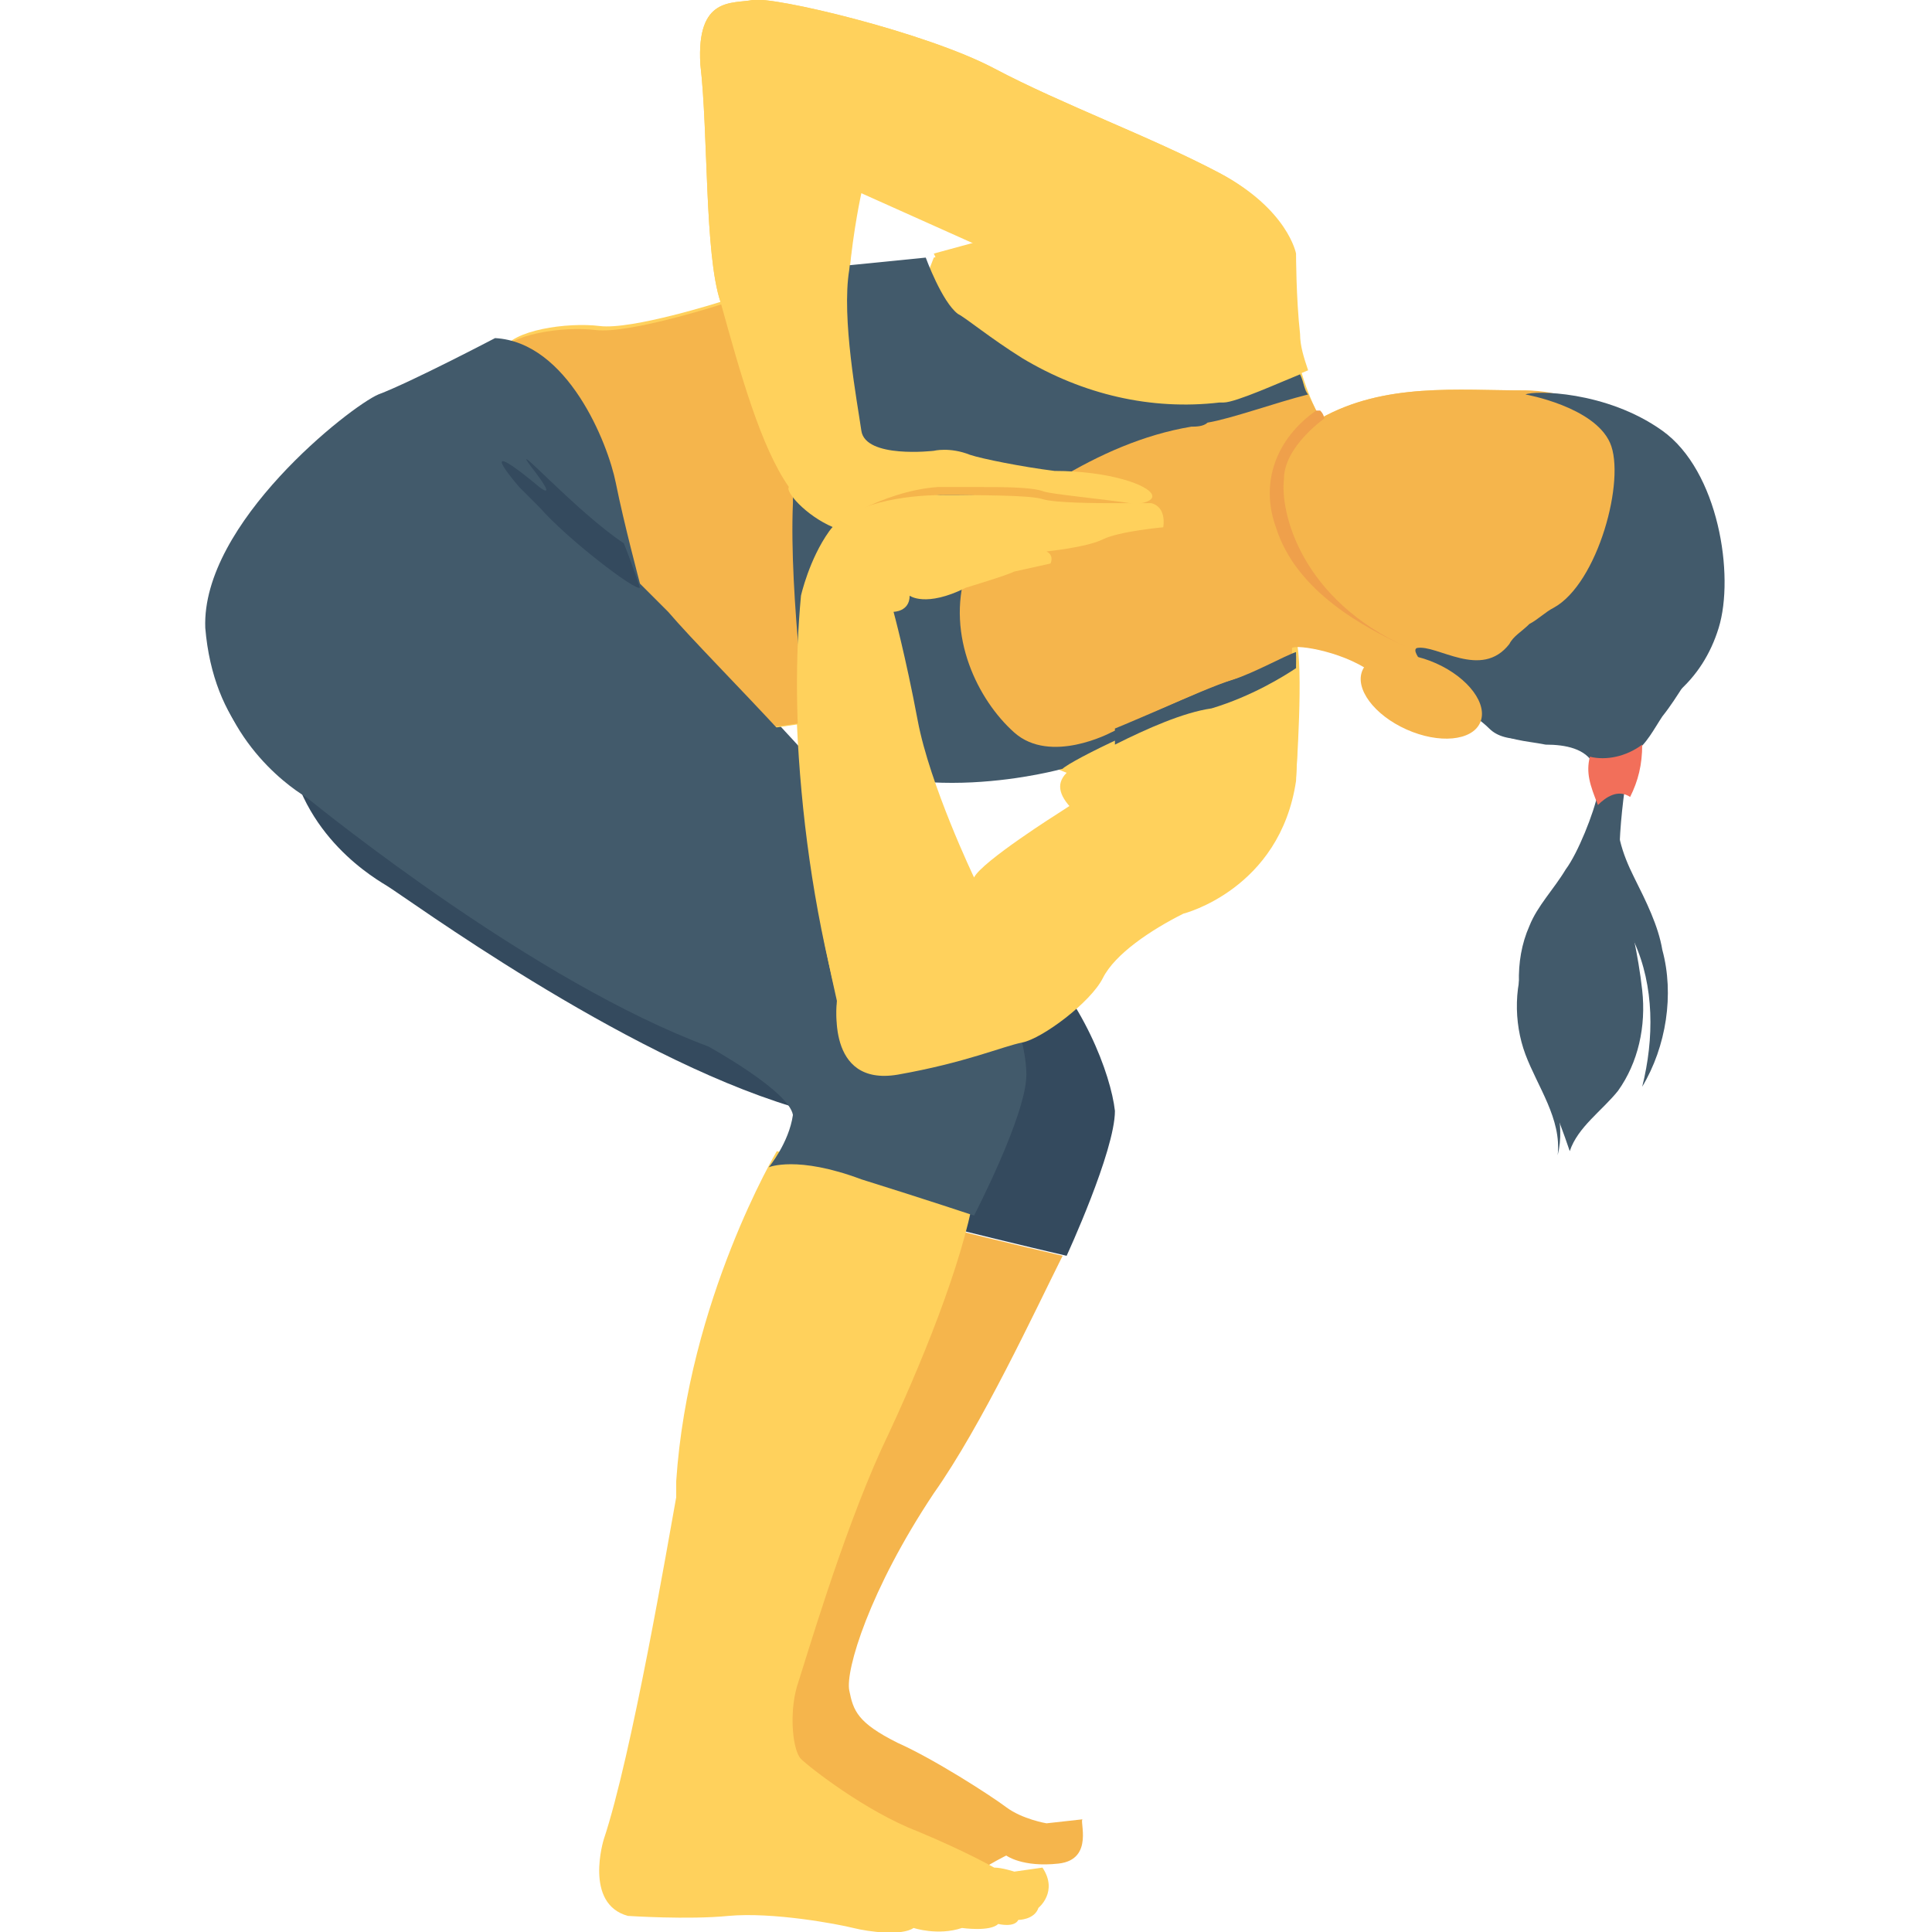 <?xml version="1.0" encoding="utf-8"?>
<!-- Generator: Adobe Illustrator 18.0.0, SVG Export Plug-In . SVG Version: 6.00 Build 0)  -->
<!DOCTYPE svg PUBLIC "-//W3C//DTD SVG 1.1//EN" "http://www.w3.org/Graphics/SVG/1.1/DTD/svg11.dtd">
<svg version="1.1" id="Layer_1" xmlns="http://www.w3.org/2000/svg" xmlns:xlink="http://www.w3.org/1999/xlink" x="0px" y="0px"
	 viewBox="0 0 48 48" enable-background="new 0 0 48 48" xml:space="preserve">
<g>
	<g>
		<g>
			<g>
				<g>
					<g>
						<g>
							<path fill="#F5B54C" d="M26.3,46.3c-0.9,0.1-1.3-0.2-1.3-0.2s-0.4,0.2-0.7,0.4c-0.3,0.2-3-0.4-3-0.4s-3.1-4.2-3-4.3
								c0.1-0.1,3.9-8.5,5.2-11.3c0,0,0,0,0,0c1.6,0.4,2.9,0.7,2.9,0.7c-0.7,1.4-2,4.2-3.2,5.9c-1.6,2.4-2.2,4.4-2.1,4.9
								c0.1,0.5,0.2,0.8,1.2,1.3c0.9,0.4,2.3,1.3,2.7,1.6c0.4,0.3,1,0.4,1,0.4l0.9-0.1C26.8,45.2,27.2,46.2,26.3,46.3z"/>
						</g>
					</g>
				</g>
			</g>
			<g>
				<g>
					<g>
						<g>
							<path fill="#344A5E" d="M25.5,23.5c-1.3-1.2-7.5-6.2-9.8-8H7.9c-0.5,0.8-0.8,1.7-0.8,2.5c0.1,2.5,2,3.7,2.5,4
								c0.5,0.3,5.8,4.2,10.1,5.5c0,0,2.1,0.9,2.1,1.6s-0.5,1.3-0.5,1.3s0.7-0.3,2.3,0.1c1.6,0.4,2.9,0.7,2.9,0.7s1.2-2.6,1.2-3.6
								C27.6,26.7,26.9,24.8,25.5,23.5z"/>
						</g>
					</g>
				</g>
			</g>
			<g>
				<g>
					<g>
						<g>
							<path fill="#FFD15C" d="M15,45.7c0,0-0.5,1.6,0.6,1.9c0,0,1.5,0.1,2.5,0c1.1-0.1,2.7,0.2,3.1,0.3c0.4,0.1,1.2,0.2,1.5,0
								c0,0,0.6,0.2,1.2,0c0,0,0.7,0.1,0.9-0.1c0,0,0.4,0.1,0.5-0.1c0,0,0.4,0,0.5-0.3c0,0,0.5-0.4,0.1-1l-0.7,0.1
								c0,0-0.3-0.1-0.5-0.1c0,0-0.7-0.4-1.9-0.9c-1.3-0.5-2.7-1.6-2.9-1.8c-0.2-0.2-0.3-1.1-0.1-1.8c0.2-0.6,1.1-3.7,2.1-5.9
								c1-2.1,2-4.6,2.3-6.3l-4.9-1.1c0,0-2.2,3.7-2.5,8.2c0,0.1,0,0.3,0,0.4C16.6,38.3,15.7,43.6,15,45.7z"/>
						</g>
					</g>
				</g>
			</g>
			<g>
				<g>
					<g>
						<g>
							<path fill="#425A6B" d="M19.1,29c0,0,0.7-0.3,2.3,0.3c1.6,0.5,2.8,0.9,2.8,0.9s1.3-2.5,1.3-3.5c0-0.9-0.6-2.8-2-4.2
								c-1.4-1.4-5.2-5.8-6.8-7.2l-0.7-0.7c0,0-0.4-1.5-0.6-2.5c-0.2-1-1.2-3.5-3-3.6c0,0-2.1,1.1-2.9,1.4c-0.7,0.3-4.4,3.2-4.3,5.8
								c0.1,2.5,1.9,3.8,2.4,4.1c0.5,0.4,5.7,4.6,10,6.2c0,0,2,1.1,2.1,1.7C19.6,28.4,19.1,29,19.1,29z"/>
						</g>
					</g>
				</g>
			</g>
			<g>
				<g>
					<g>
						<g>
							<g>
								<path fill="#FFD15C" d="M21.6,13.4L21.6,13.4c-0.8-0.1-1.4-0.5-1.8-0.9c-0.2-0.2-0.3-0.3-0.3-0.3c-0.7-1.1-1.2-3-1.7-4.6
									l0,0c0.4,1.7,0.9,3.5,1.7,4.6l0,0c0,0,0.1,0.1,0.3,0.3C20.2,12.9,20.9,13.3,21.6,13.4l6.7-0.7c0,0,0.4,0,0.6-0.2
									c0.1-0.1,0.1-0.3,0.1-0.5h-0.8l0,0c0,0-0.2-0.1-1-0.1c-0.3,0-0.6,0-1-0.1c-0.8-0.1-1.8-0.3-2.1-0.4
									c-0.5-0.2-0.9-0.1-0.9-0.1c0,0-1.2,0.1-1.6-0.2c-0.1-0.1-0.2-0.2-0.2-0.3c0-0.2-0.1-0.5-0.1-0.9c-0.1-1-0.3-2.3-0.2-3.1
									c0-0.1,0-0.2,0-0.2l0,0c0,0.1,0,0.2,0,0.2c-0.1,0.8,0.1,2.1,0.2,3.1c0.1,0.4,0.1,0.7,0.1,0.9c0,0.1,0.1,0.2,0.2,0.3
									c0.4,0.4,1.6,0.2,1.6,0.2c0,0,0.4-0.1,0.9,0.1c0.3,0.1,1.3,0.3,2.1,0.4c0.4,0.1,0.8,0.1,1,0.1c0.8,0,1,0.1,1,0.1h0.8l0,0
									c0,0.2,0,0.4-0.1,0.5c-0.2,0.2-0.6,0.2-0.6,0.2l-3.7,0.4L21.6,13.4z"/>
							</g>
						</g>
					</g>
				</g>
			</g>
			<g>
				<g>
					<g>
						<g>
							<path fill="#FFD15C" d="M37.9,9.7c-1.7,0-3.5-0.2-5.1,0.7c0,0-0.6-1.1-0.6-2c-0.1-0.9-0.1-2-0.1-2S32,5.2,30.3,4.3
								c-1.7-0.9-3.9-1.7-5.6-2.6c-1.7-0.9-5.5-1.8-6-1.7c-0.5,0.1-1.4-0.1-1.3,1.6c0.2,1.7,0.1,4.7,0.5,5.9c0,0-2.2,0.7-3,0.6
								c-0.8-0.1-2.2,0.1-2.4,0.6c0,0,1.8,1.6,2.2,3.3c0,0,0.3,2.6,1.8,4c1.4,1.4,2.6,2.1,2.6,2.1l0.7-0.1c0.1,2.2,0.4,4.5,1,6.8
								c0,0-0.3,2.1,1.5,1.8c1.8-0.3,2.7-0.7,3.1-0.8c0.5-0.1,1.7-1,2-1.6s1.2-1.3,2-1.6c0,0,2.4-0.6,2.8-3.3c0,0,0.2-2.8,0-3.4
								c0,0,1.3,0.2,2,0.8c0,0,2.1,0.8,4.1,0.7c2.1-0.1,2.9-6.4,2.9-6.4S39.6,9.8,37.9,9.7z M21.1,6.8c0.1-1.1,0.3-2,0.3-2l2.9,1.3
								l-1.1,0.3l-1.7,4.4C21.4,10,21,7.9,21.1,6.8z M23.5,24.2l-2.6-4.3l1.9-2.2l3.7,1.5c-0.6,0.6,0.6,1.3,1.6,2L23.5,24.2z"/>
						</g>
					</g>
				</g>
			</g>
			<g>
				<g>
					<g>
						<g>
							<path fill="#F5B54C" d="M34.2,16.8c0,0,2.1,0.8,4.1,0.7c2.1-0.1,2.9-6.4,2.9-6.4s-1.6-1.4-3.3-1.4c-1.7,0-3.5-0.2-5.1,0.7
								c0,0-0.2-0.4-0.4-0.8l0,0c-3.2,1.3-8.8,1-8.8,1l-2-4c-1.2,0.2-3.8,1-3.8,1s-2.2,0.7-3,0.6c-0.8-0.1-2.2,0.1-2.4,0.6
								c0,0,1.8,1.6,2.2,3.3c0,0,0.3,2.6,1.8,4c1.2,1.2,2.2,1.9,2.5,2l3.7-0.5l1.7,1.2h2.2l3-1.2c0,0,2-0.8,2.4-1
								c0.1-0.1,0.2-0.1,0.2-0.1c0-0.2,0-0.3,0-0.4C32.2,16,33.5,16.2,34.2,16.8z"/>
						</g>
					</g>
				</g>
			</g>
			<g>
				<g>
					<g>
						<g>
							<path fill="#425A6B" d="M27.6,18.2c0,0-1.5,0.8-2.4,0c-0.9-0.8-1.7-2.4-1.2-4c0.1-0.3,0.4-0.7,0.7-1c0.2-0.2,0.3-0.3,0.5-0.5
								c0.3-0.3,0.7-0.6,1.1-0.8c1-0.6,2.1-1.1,3.3-1.3c0.1,0,0.3,0,0.4-0.1c0.6-0.1,1.7-0.5,2.5-0.7c-0.1-0.1-0.1-0.3-0.2-0.5
								c-0.5,0.2-1.6,0.7-1.9,0.7c0,0,0,0-0.1,0c-1.7,0.2-3.4-0.2-4.9-1.1c-0.8-0.5-1.4-1-1.6-1.1c-0.4-0.3-0.8-1.4-0.8-1.4l-2,0.2
								l-1.3,0.1c0,0,0.5,2.9,0.1,4.9c-0.1,0.3-0.1,0.6-0.1,0.9c-0.1,2.3,0.4,6,0.4,6c2.4,1.7,6.3,0.6,6.3,0.6
								c0.2-0.2,2.4-1.3,3.7-1.6c1-0.3,1.8-0.8,2.1-1c0-0.1,0-0.2,0-0.3c-0.3,0.1-1,0.5-1.6,0.7C29.9,17.1,27.6,18.2,27.6,18.2z"/>
						</g>
					</g>
				</g>
			</g>
			<g>
				<g>
					<g>
						<g>
							<path fill="#FFD15C" d="M20.7,13.1c0.6-0.5,1.8-0.7,2.6-0.8c0.6-0.1,1.6,0,2.2,0c4.7,0.8,3.4-0.6,0.7-0.6
								c-0.8-0.1-1.8-0.3-2.1-0.4c-0.5-0.2-0.9-0.1-0.9-0.1s-1.7,0.2-1.8-0.5s-0.5-2.8-0.3-4c0.1-1.1,0.3-2,0.3-2l2.9,1.3l-1.1,0.3
								c0,0,0.5,1.1,0.8,1.4c0.2,0.1,0.8,0.6,1.6,1.1c1.4,1,3.2,1.4,4.9,1.1c0,0,0.1,0,0.1,0c0.3,0,1.4-0.5,1.9-0.7
								c-0.1-0.3-0.2-0.6-0.2-0.9c-0.1-0.9-0.1-2-0.1-2S32,5.2,30.3,4.3c-1.7-0.9-3.9-1.7-5.6-2.6c-1.7-0.9-5.5-1.8-6-1.7
								c-0.5,0.1-1.4-0.1-1.3,1.6c0.2,1.7,0.1,4.7,0.5,5.9c0.5,1.8,1,3.6,1.7,4.6C19.5,12.2,20,12.8,20.7,13.1z"/>
						</g>
					</g>
				</g>
			</g>
			<g>
				<g>
					<g>
						<g>
							<path fill="#F5B54C" d="M25.5,12.4c1.6,0.3,2.6,0.3,2.9,0.2c0.2-0.1-2.3-0.3-2.5-0.4c-0.3-0.1-1-0.1-1.6-0.1
								c-0.4,0-0.7,0-1,0c-1.4,0.1-2.7,1-2.6,1c0.6-0.5,1.8-0.7,2.6-0.8C24,12.3,24.9,12.3,25.5,12.4z"/>
						</g>
					</g>
				</g>
			</g>
			<g>
				<g>
					<g>
						<g>
							<path fill="#FFD15C" d="M32.2,16.4c0.1,0.9,0,3,0,3c-0.4,2.7-2.8,3.3-2.8,3.3c-0.8,0.4-1.7,1-2,1.6s-1.5,1.5-2,1.6
								c-0.5,0.1-1.4,0.5-3.1,0.8c-1.8,0.3-1.5-1.8-1.5-1.8c-0.8-3.5-1.2-6.9-0.9-10.1c0,0,0.2-0.9,0.7-1.6c0.5-0.7,1.9-0.9,2.8-0.9
								s2.2,0,2.5,0.1c0.3,0.1,1.5,0.1,1.5,0.1h1.2c0.4,0.1,0.3,0.6,0.3,0.6s-1.1,0.1-1.5,0.3C27,13.6,26,13.7,26,13.7
								c0.2,0.1,0.1,0.3,0.1,0.3l-0.9,0.2C25,14.3,24,14.6,24,14.6c-1,0.5-1.4,0.2-1.4,0.2c0,0.4-0.4,0.4-0.4,0.4s0.3,1.1,0.6,2.7
								c0.3,1.6,1.4,3.9,1.4,3.9c0.2-0.4,2.1-1.6,2.1-1.6l5.7-3.7C31.9,16.6,32.2,16.2,32.2,16.4"/>
						</g>
					</g>
				</g>
			</g>
			<g>
				<g>
					<g>
						<g>
							<path fill="#425A6B" d="M35.8,17.3c0,0,0.8,0.4,1.2,0.8c0.4,0.4,1.2,0.3,2.7,0c1.6-0.3,2.6-1.2,3-2.5c0.4-1.3,0-3.9-1.4-4.9
								c-1.4-1-3.2-1-3.4-0.9c0,0,1.7,0.3,2.1,1.2c0.4,0.9-0.3,3.5-1.4,4.1c-0.2,0.1-0.4,0.3-0.6,0.4c-0.2,0.2-0.4,0.3-0.5,0.5
								c-0.7,0.9-1.8,0-2.3,0.1C35,16.2,35.7,16.8,35.8,17.3z"/>
						</g>
					</g>
				</g>
			</g>
			<g>
				<g>
					<g>
						<g>
							
								<ellipse transform="matrix(0.913 0.408 -0.408 0.913 10.142 -12.895)" fill="#F5B54C" cx="35.3" cy="17.3" rx="1.6" ry="0.9"/>
						</g>
					</g>
				</g>
			</g>
			<g>
				<g>
					<g>
						<g>
							<path fill="#425A6B" d="M6.1,18.3h13.4c-1.2-1.3-2.3-2.4-2.9-3.1l-0.7-0.7c0,0-0.4-1.5-0.6-2.5c-0.2-1-1.2-3.5-3-3.6
								c0,0-2.1,1.1-2.9,1.4c-0.7,0.3-4.4,3.2-4.3,5.8C5.2,16.8,5.6,17.7,6.1,18.3z"/>
						</g>
					</g>
				</g>
			</g>
			<g>
				<g>
					<g>
						<g>
							<path fill="#344A5E" d="M15.9,14.6c-0.1,0.1-1.8-1.2-2.5-2c-0.2-0.2-0.3-0.3-0.5-0.5c-0.6-0.7-0.7-1,0.5,0
								c0,0,0.5,0.4-0.2-0.5c-0.6-0.8,1.1,1.1,2.3,1.9C15.7,14,15.9,14.6,15.9,14.6z"/>
						</g>
					</g>
				</g>
			</g>
		</g>
		<g>
			<g>
				<g>
					<path fill="#425A6B" d="M37.1,18.1c0.3,0.3,0.8,0.3,1.3,0.4c0.5,0,1,0.1,1.2,0.5c0.4,0.1,0.8-0.1,1-0.3
						c0.3-0.2,0.5-0.6,0.7-0.9c0.4-0.5,0.7-1.1,1.1-1.6c-0.9-0.3-2-0.1-2.8,0.5"/>
				</g>
			</g>
		</g>
		<g>
			<g>
				<g>
					<g>
						<path fill="#425A6B" d="M39.3,18.6c0.4,0.4,0.5,0.6,0.4,1.1s-0.5,1.5-0.8,1.9c-0.3,0.5-0.7,0.9-0.9,1.4
							c-0.4,0.9-0.3,1.9,0,2.9c0.3,0.9,0.7,1.8,1,2.7c0.2-0.6,0.8-1,1.2-1.5c0.5-0.7,0.7-1.6,0.6-2.5c-0.1-0.9-0.3-1.7-0.5-2.6
							c-0.2-0.8,0.1-2.9,0.3-3.7c0.2-0.7,0.3-0.2,0.2-0.9"/>
					</g>
				</g>
			</g>
		</g>
		<g>
			<g>
				<g>
					<g>
						<path fill="#F26F5A" d="M39.5,18.8c-0.1,0.4,0,0.7,0.2,1.2c0.2-0.2,0.5-0.4,0.8-0.2c0.2-0.4,0.3-0.8,0.3-1.3
							C40.4,18.8,39.9,18.9,39.5,18.8z"/>
					</g>
				</g>
			</g>
		</g>
		<g>
			<g>
				<g>
					<g>
						<path fill="#425A6B" d="M30.6,16.9c-0.6,0.2-2.4,1-2.9,1.2v0.4c0.8-0.4,1.7-0.8,2.4-0.9c1-0.3,1.8-0.8,2.1-1
							c0-0.1,0-0.2,0-0.3C32,16.3,31.3,16.7,30.6,16.9z"/>
					</g>
				</g>
			</g>
		</g>
		<g>
			<g>
				<g>
					<path fill="#425A6B" d="M40.2,19.9c-0.1,0.7,0.1,1.3,0.4,1.9c0.3,0.6,0.6,1.2,0.7,1.8c0.3,1.1,0.1,2.4-0.5,3.4
						c0.3-1.2,0.3-2.5-0.2-3.6c-0.3-0.7-0.6-1.5-0.8-2.2"/>
				</g>
			</g>
		</g>
		<g>
			<g>
				<g>
					<g>
						<path fill="#425A6B" d="M38,23.6c-0.4,0.8-0.4,1.8-0.1,2.6c0.3,0.8,0.9,1.6,0.8,2.5c0.2-0.8-0.1-1.6-0.4-2.4
							C38,25.6,37.8,24.8,38,24"/>
					</g>
				</g>
			</g>
		</g>
	</g>
	<g>
		<g>
			<g>
				<g>
					<path fill="#EFA04B" d="M35,16.1c-1.1-0.5-2.8-1.4-3.3-3c-0.4-1.1,0-2.2,1-2.9c0,0,0,0,0.1,0c0.1,0.1,0.1,0.2,0.1,0.2
						s-1,0.7-1,1.5C31.8,12.7,32.3,14.9,35,16.1z"/>
				</g>
			</g>
		</g>
	</g>
</g>
</svg>

